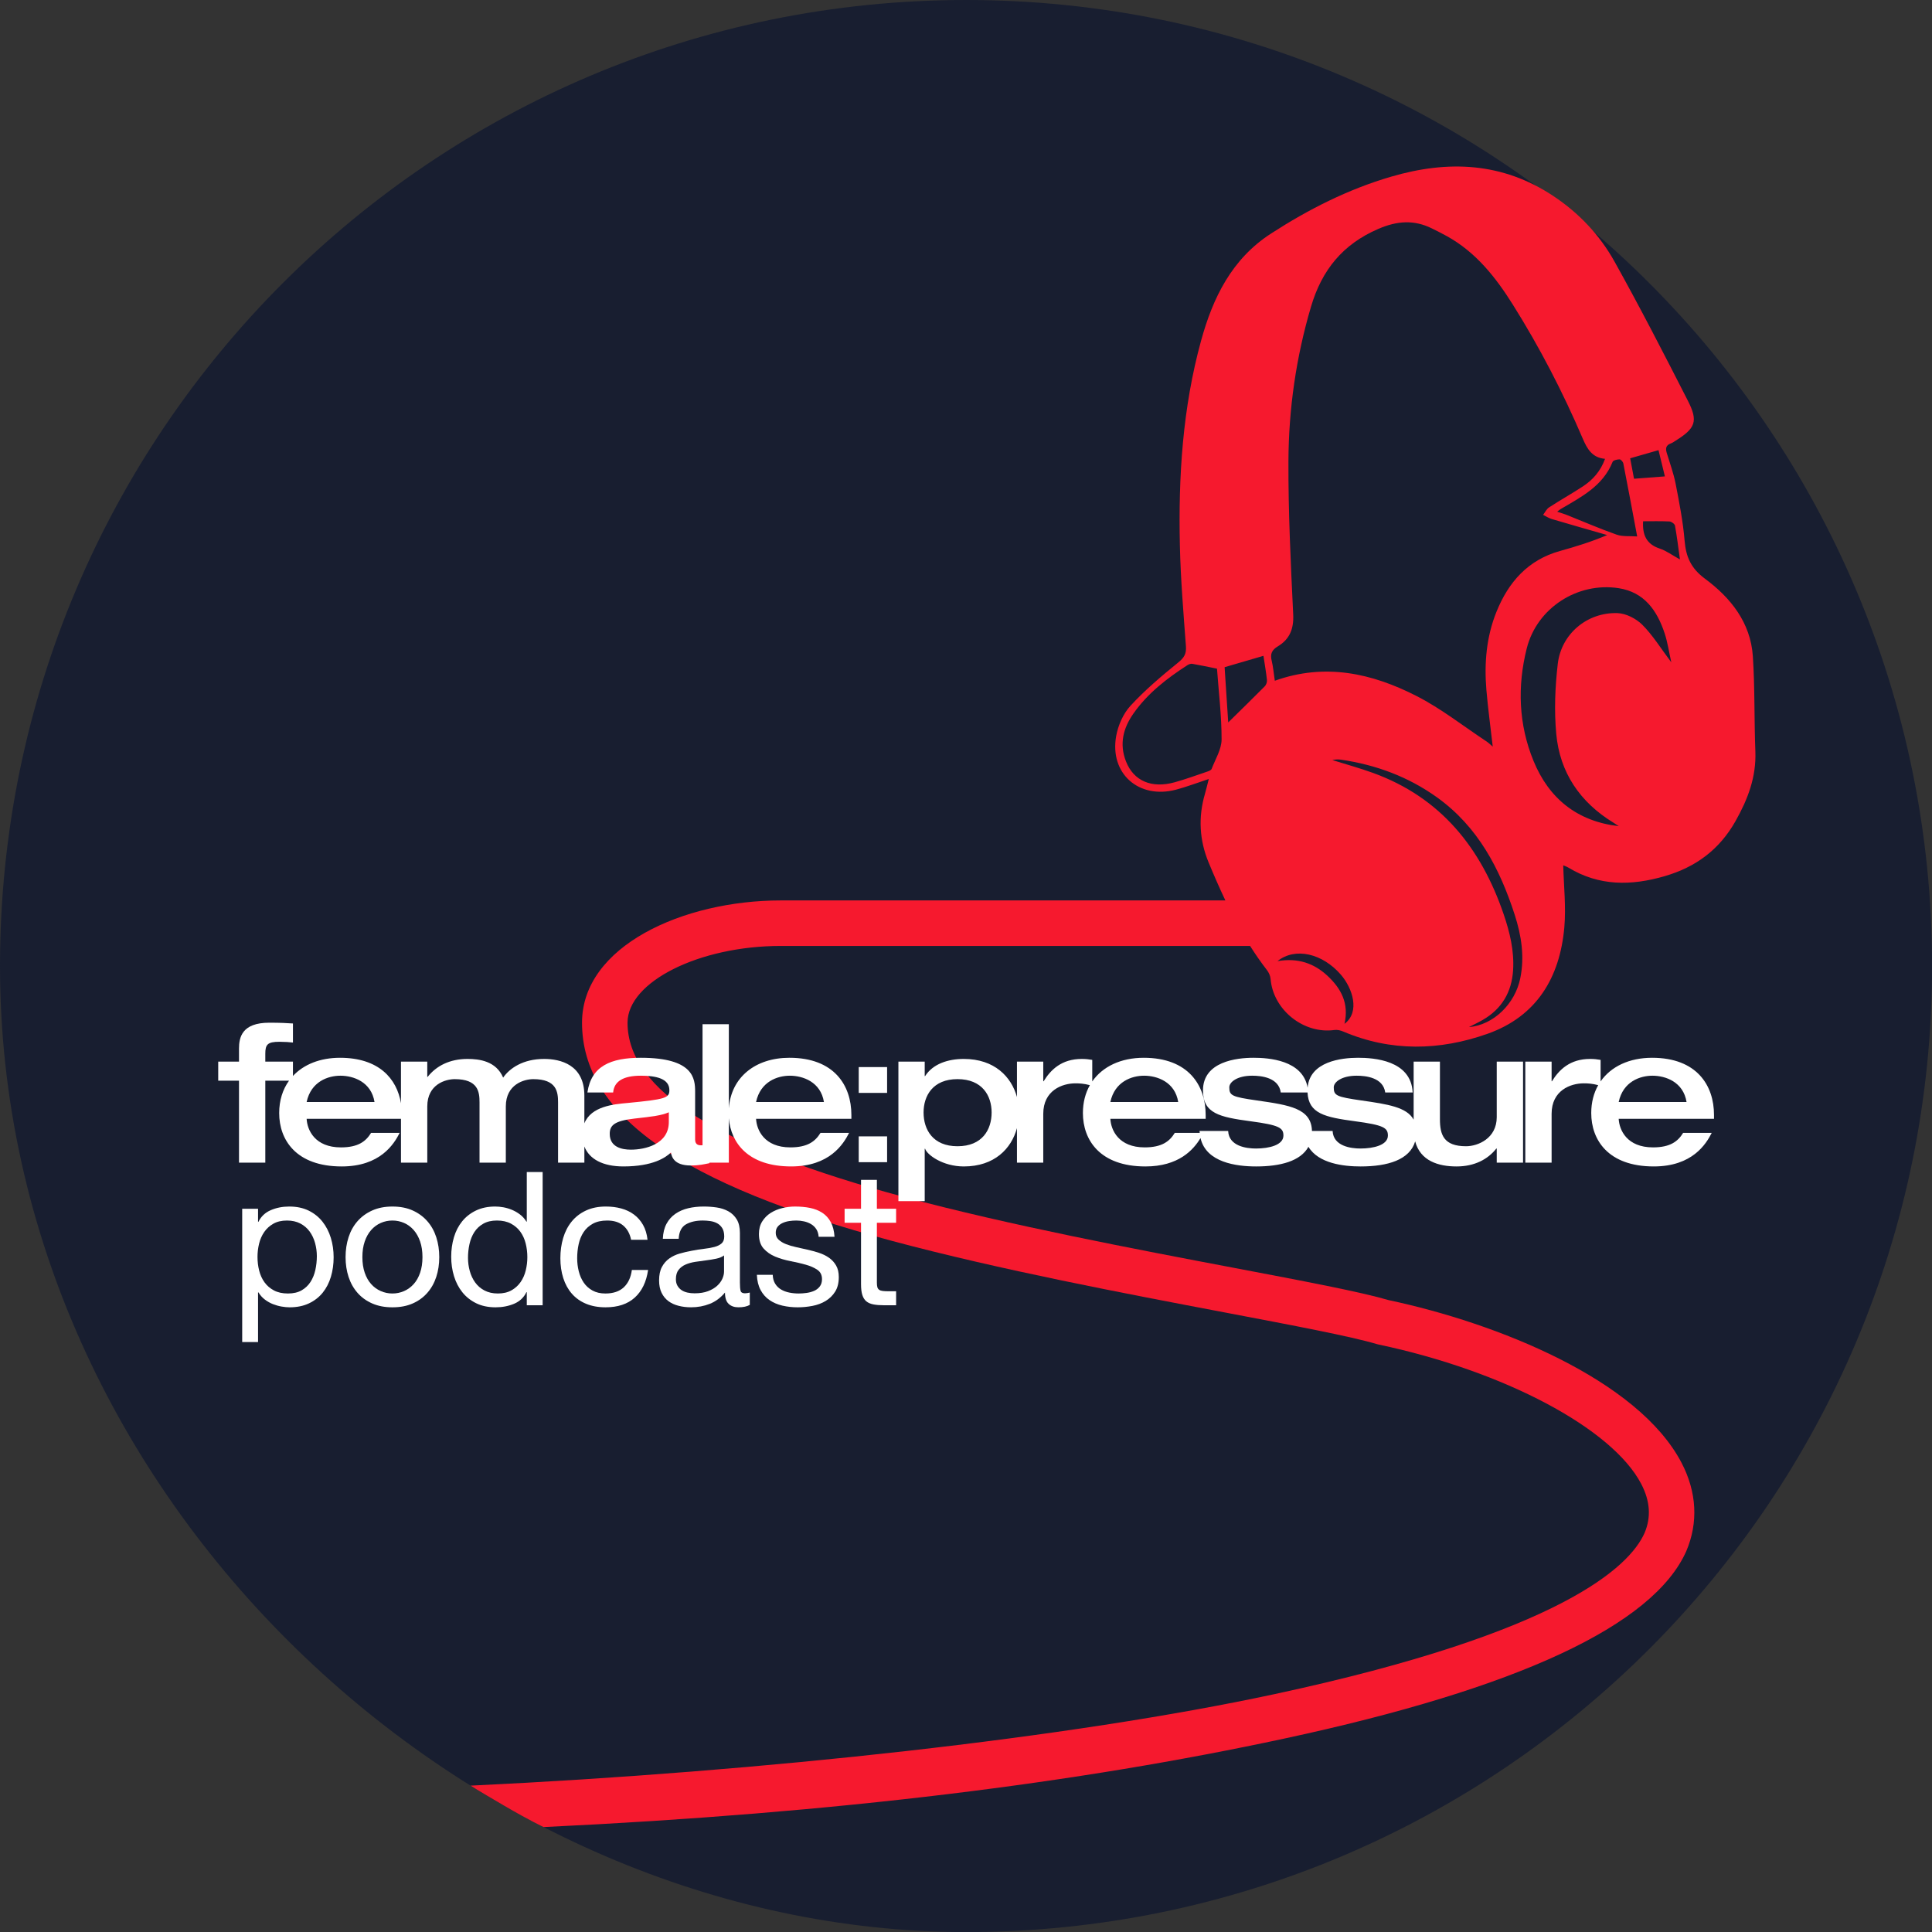 <?xml version="1.0" encoding="UTF-8" standalone="no"?>
<!DOCTYPE svg PUBLIC "-//W3C//DTD SVG 1.1//EN" "http://www.w3.org/Graphics/SVG/1.1/DTD/svg11.dtd">
<svg width="100%" height="100%" viewBox="0 0 1000 1000" version="1.1" xmlns="http://www.w3.org/2000/svg" xmlns:xlink="http://www.w3.org/1999/xlink" xml:space="preserve" xmlns:serif="http://www.serif.com/" style="fill-rule:evenodd;clip-rule:evenodd;stroke-linejoin:round;stroke-miterlimit:2;">
    <rect x="0" y="0" width="1000" height="1000" fill="#333333" stroke="none"/>
    <g transform="matrix(2.356,0,0,2.356,-34.252,-34.255)">
        <g>
            <g>
                <path d="M14.539,226.772C14.539,109.558 109.557,14.54 226.771,14.54C343.989,14.54 439.004,109.558 439.004,226.772C439.004,343.988 343.988,439.003 226.771,439.003C117.556,439.003 14.539,343.99 14.539,226.772Z" style="fill:rgb(24,30,48);fill-rule:nonzero;"/>
            </g>
        </g>
        <path d="M399.629,158.732C399.139,151.318 394.761,145.86 389.093,141.666C386.04,139.404 384.932,136.885 384.635,133.325C384.288,129.126 383.468,124.955 382.662,120.808C382.213,118.511 381.39,116.284 380.709,114.031C380.411,113.054 380.533,112.33 381.615,111.955C381.99,111.825 382.321,111.565 382.666,111.351C387.003,108.645 387.66,107.102 385.374,102.621C380.132,92.339 374.852,82.066 369.23,71.992C365.982,66.17 361.444,61.352 355.785,57.595C344.6,50.17 332.681,49.699 320.218,53.336C310.736,56.104 302.029,60.509 293.762,65.857C285.135,71.436 280.988,79.982 278.399,89.415C274.356,104.144 273.4,119.251 273.751,134.439C273.919,141.8 274.534,149.155 275.078,156.5C275.207,158.191 274.679,159.041 273.359,160.107C269.703,163.069 266.077,166.14 262.901,169.592C261.3,171.33 260.177,173.895 259.754,176.25C258.277,184.493 264.744,190.178 272.897,188.026C275.21,187.416 277.459,186.551 280.098,185.682C279.756,187.013 279.54,187.977 279.263,188.923C277.752,194.051 278.034,199.121 280.063,204.017C281.229,206.829 282.443,209.617 283.744,212.358L186.072,212.358C164.607,212.358 142.405,222.406 142.405,239.222C142.405,259.48 164.081,274.722 210.621,287.187C234.183,293.498 261.739,298.726 283.882,302.927C298.616,305.724 311.341,308.138 316.979,309.816C317.109,309.855 317.241,309.888 317.374,309.918C345.005,315.748 368.745,328.346 375.106,340.551C377.074,344.328 377.302,347.877 375.836,351.328C372.544,358.734 357.607,373.183 294.564,386.724C249.879,396.322 182.413,403.767 117.921,406.833C117.921,406.833 119.405,407.806 125.23,411.2C131.053,414.595 133.963,415.934 133.963,415.934C198.983,412.844 251.461,406.209 296.663,396.5C348.042,385.463 377.755,371.631 385.007,355.312C387.672,349.042 387.315,342.339 383.973,335.927C374.414,317.585 343.388,305.216 319.633,300.171C313.442,298.357 301.2,296.034 285.746,293.101C263.767,288.931 236.412,283.742 213.208,277.525C172.294,266.568 152.405,254.037 152.405,239.22C152.405,230.236 168.137,222.356 186.072,222.356L289.177,222.356C290.321,224.165 291.54,225.934 292.865,227.644C293.287,228.187 293.623,228.931 293.677,229.606C294.243,236.415 300.949,241.774 307.716,240.823C308.333,240.735 309.05,240.907 309.636,241.159C320.133,245.622 330.808,245.374 341.319,241.663C352.131,237.841 357.225,229.317 358.209,218.295C358.612,213.775 358.08,209.172 357.974,204.648C358.174,204.736 358.691,204.898 359.138,205.17C365.876,209.242 372.918,209.159 380.25,207.029C387.092,205.041 392.279,201.201 395.81,194.95C398.523,190.147 400.402,185.238 400.18,179.605C399.91,172.651 400.086,165.673 399.629,158.732ZM280.73,183.458C280.619,183.744 280.114,183.94 279.75,184.063C277.391,184.863 275.044,185.719 272.644,186.39C267.535,187.823 263.591,186.1 261.914,181.824C260.412,177.999 261.283,174.535 263.541,171.308C266.66,166.856 270.871,163.604 275.375,160.691C275.687,160.488 276.137,160.316 276.48,160.376C278.249,160.677 280,161.059 281.904,161.441C282.272,166.518 282.918,171.754 282.914,176.989C282.911,179.149 281.546,181.317 280.73,183.458ZM292.416,165.302C289.748,167.995 287.032,170.636 284.371,173.251C284.122,169.442 283.847,165.227 283.577,161.116C286.569,160.242 289.302,159.445 292.111,158.622C292.386,160.461 292.693,162.184 292.878,163.922C292.925,164.367 292.728,164.986 292.416,165.302ZM378.902,113.437C379.387,115.439 379.827,117.244 380.304,119.201C377.924,119.382 375.753,119.548 373.522,119.718C373.211,118.059 372.945,116.648 372.677,115.223C374.887,114.59 376.843,114.027 378.902,113.437ZM370.349,115.458C370.634,115.458 371.106,116.005 371.176,116.367C372.208,121.638 373.187,126.92 374.216,132.393C372.593,132.273 371.037,132.466 369.713,132.002C366,130.697 362.383,129.116 358.721,127.659C358.097,127.41 357.446,127.229 356.638,126.96C357.045,126.646 357.192,126.505 357.363,126.405C361.896,123.738 366.673,121.349 368.816,116.013C368.957,115.661 369.821,115.457 370.349,115.458ZM293.915,159.666C293.555,158.201 293.957,157.33 295.27,156.538C297.861,154.978 298.8,152.711 298.647,149.54C298.109,138.335 297.555,127.115 297.599,115.904C297.648,104.388 299.272,93.034 302.56,81.913C304.942,73.86 309.52,68.203 317.34,64.83C321.481,63.044 325.21,62.775 329.168,64.747C330.254,65.289 331.344,65.832 332.406,66.418C338.773,69.938 343.107,75.424 346.885,81.437C352.792,90.836 357.88,100.671 362.247,110.87C363.229,113.169 364.325,115.097 367.158,115.344C366.152,118.095 364.448,119.984 362.262,121.415C359.832,123.006 357.289,124.426 354.86,126.009C354.303,126.371 353.98,127.093 353.548,127.651C354.177,127.96 354.778,128.365 355.437,128.563C359.496,129.763 363.561,130.917 367.624,132.087C364.094,133.598 360.687,134.629 357.262,135.585C350.218,137.547 345.934,142.427 343.308,148.935C341.087,154.428 340.598,160.219 341.086,166.078C341.433,170.161 341.991,174.227 342.486,178.568C341.94,178.107 341.577,177.733 341.149,177.452C336.031,174.071 331.159,170.21 325.729,167.44C315.976,162.462 305.674,160.128 294.606,164.095C294.36,162.453 294.248,161.033 293.915,159.666ZM309.915,239.47C310.95,234.925 309.136,231.675 306.169,228.91C303.195,226.141 299.653,224.936 295.19,225.694C299.122,222.556 305.11,224.036 309.119,228.671C311.698,231.653 313.389,236.873 309.915,239.47ZM348.531,229.473C347.381,235.099 342.641,239.726 337.251,240.189C338.426,239.582 339.374,239.138 340.279,238.615C344.477,236.191 346.648,232.515 346.956,227.703C347.223,223.44 346.246,219.387 344.884,215.395C339.91,200.827 331.099,189.787 316.243,184.365C313.287,183.286 310.242,182.46 307.238,181.519C307.896,181.373 308.547,181.346 309.182,181.44C316.855,182.573 323.945,185.19 330.281,189.742C339.223,196.17 344.023,205.343 347.304,215.491C348.775,220.033 349.51,224.688 348.531,229.473ZM375.345,151.799C373.986,150.441 371.753,149.297 369.877,149.237C363.222,149.029 357.539,153.787 356.768,160.401C356.182,165.468 355.969,170.678 356.435,175.749C357.216,184.279 361.666,190.799 369.01,195.282C369.401,195.523 369.779,195.787 370.161,196.04C361.07,194.999 354.835,189.999 351.436,181.692C348.162,173.696 347.859,165.316 349.951,157.001C352.185,148.111 361.089,142.375 370.126,143.756C375.773,144.619 378.599,148.668 380.252,153.688C380.892,155.622 381.181,157.671 381.713,160.048C379.395,156.97 377.653,154.102 375.345,151.799ZM379.162,135.054C376.235,134.09 375.341,132.037 375.518,129.058C377.435,129.059 379.377,129.002 381.31,129.102C381.746,129.124 382.45,129.639 382.522,130.021C382.944,132.324 383.222,134.652 383.612,137.444C381.857,136.479 380.589,135.523 379.162,135.054Z" style="fill:rgb(246,25,46);fill-rule:nonzero;"/>
        <g>
            <path d="M142.921,269.965L142.921,266.415C144.002,269.2 146.979,270.798 151.506,270.798C157.998,270.798 160.803,268.829 161.934,267.741C162.102,268.579 162.521,270.589 166.289,270.589C168.257,270.589 169.263,270.296 170.394,270.087L170.394,269.962L174.659,269.962L174.659,260.208C175.118,265.702 178.981,270.798 188.347,270.798C196.807,270.798 199.823,265.9 201.078,263.427L194.796,263.427C193.665,265.271 191.991,266.611 188.18,266.611C182.443,266.611 180.768,262.8 180.64,260.33L201.582,260.33L201.582,259.492C201.582,253 197.811,246.926 187.971,246.926C180.47,246.926 175.149,251.227 174.659,258.039L174.659,239.557L168.88,239.557L168.88,266.145C168.749,266.149 168.619,266.151 168.509,266.151C168.132,266.151 167.253,266.11 167.253,264.895L167.253,254.383C167.253,251.492 166.918,246.926 155.317,246.926C148.742,246.926 144.43,248.729 143.59,254.549L149.243,254.549C149.453,252.078 151.505,250.865 155.316,250.865C158.667,250.865 161.598,251.492 161.598,254.047C161.598,255.766 160.718,256.057 152.426,256.854C149.33,257.135 144.418,257.579 142.919,261.329L142.919,255.222C142.919,248.435 137.643,247.181 134.082,247.181C129.433,247.181 126.502,249.232 125.077,251.283C123.529,247.642 119.843,247.181 117.246,247.181C113.309,247.181 110.378,248.73 108.493,251.117L108.407,251.117L108.407,247.767L102.629,247.767L102.629,256.919C101.718,251.483 97.754,246.927 89.233,246.927C84.881,246.927 81.266,248.378 78.896,250.921L78.896,247.767L72.824,247.767L72.824,246.05C72.824,244.038 73.284,243.411 75.924,243.411C77.011,243.411 78.268,243.493 78.897,243.579L78.897,239.391C77.555,239.305 76.216,239.221 73.704,239.221C67.674,239.221 67.046,242.448 67.046,244.918L67.046,247.766L62.48,247.766L62.48,251.954L67.046,251.954L67.046,269.964L72.825,269.964L72.825,251.954L78.039,251.954C76.65,253.876 75.873,256.284 75.873,259.073C75.873,264.979 79.602,270.8 89.61,270.8C98.07,270.8 101.087,265.902 102.341,263.429L96.06,263.429C94.929,265.273 93.254,266.613 89.443,266.613C83.706,266.613 82.031,262.802 81.904,260.332L102.632,260.332L102.632,269.965L108.41,269.965L108.41,257.608C108.41,252.751 112.432,251.62 114.443,251.62C119.594,251.62 119.888,254.429 119.888,256.731L119.888,269.965L125.665,269.965L125.665,257.608C125.665,252.751 129.686,251.62 131.697,251.62C136.847,251.62 137.14,254.429 137.14,256.731L137.14,269.965L142.921,269.965ZM188.054,250.865C190.904,250.865 194.839,252.205 195.551,256.644L180.641,256.644C181.606,252.121 185.375,250.865 188.054,250.865ZM153.893,260.287C157.998,259.826 159.799,259.617 161.474,258.906L161.474,261.041C161.474,265.941 156.24,267.113 153.14,267.113C151.172,267.113 148.492,266.568 148.492,263.638C148.492,261.753 149.538,260.789 153.893,260.287ZM81.904,256.644C82.868,252.121 86.637,250.865 89.319,250.865C92.167,250.865 96.102,252.205 96.816,256.644L81.904,256.644Z" style="fill:white;fill-rule:nonzero;"/>
            <path d="M343.364,259.951C343.364,264.685 339.176,266.361 336.621,266.361C331.679,266.361 330.883,263.806 330.883,260.414L330.883,247.766L325.107,247.766L325.107,260.52C323.599,257.762 319.424,257.135 313.67,256.309C308.101,255.514 307.555,255.221 307.555,253.42C307.555,252.248 309.315,250.865 312.583,250.865C314.551,250.865 318.403,251.24 318.864,254.549L324.893,254.549C324.558,247.43 316.31,246.926 312.875,246.926C309.271,246.926 302.276,247.727 301.817,253.498C300.748,247.389 293.178,246.926 289.923,246.926C286.194,246.926 278.826,247.766 278.826,254.09C278.826,259.158 282.426,259.951 289.296,260.875C295.534,261.709 296.498,262.299 296.498,264.012C296.498,266.11 293.357,266.862 290.469,266.862C288.375,266.862 284.521,266.362 284.355,263.01L278.071,263.01C278.076,263.156 278.102,263.285 278.113,263.428L272.629,263.428C271.501,265.272 269.826,266.612 266.015,266.612C260.278,266.612 258.602,262.801 258.477,260.331L279.415,260.331L279.415,259.493C279.415,253.001 275.645,246.927 265.805,246.927C260.81,246.927 256.782,248.839 254.5,252.124L254.5,247.39C253.744,247.263 253.076,247.181 252.197,247.181C247.759,247.181 245.37,249.566 243.82,252.079L243.736,252.079L243.736,247.767L237.958,247.767L237.958,255.552C236.738,251.111 233.035,247.181 226.276,247.181C222.8,247.181 219.491,248.269 217.775,250.951L217.692,250.951L217.692,247.767L211.912,247.767L211.912,278.421L217.692,278.421L217.692,266.905L217.775,266.905C218.194,268.245 221.671,270.8 226.276,270.8C233.035,270.8 236.738,266.87 237.958,262.384L237.958,269.964L243.736,269.964L243.736,259.243C243.736,254.091 247.883,252.542 250.813,252.542C251.7,252.542 252.674,252.593 253.976,252.944C252.989,254.68 252.446,256.745 252.446,259.073C252.446,264.979 256.17,270.8 266.179,270.8C273.481,270.8 276.723,267.155 278.283,264.566C279.518,269.941 286.17,270.8 290.508,270.8C295.832,270.8 300.264,269.634 301.993,266.482C304.197,270.154 309.696,270.8 313.461,270.8C319.407,270.8 324.248,269.351 325.441,265.294C326.577,269.567 330.502,270.8 334.526,270.8C338.463,270.8 341.395,269.251 343.279,266.862L343.362,266.862L343.362,269.964L349.142,269.964L349.142,247.767L343.362,247.767L343.362,259.951L343.364,259.951ZM265.888,250.865C268.736,250.865 272.674,252.205 273.384,256.644L258.477,256.644C259.441,252.121 263.21,250.865 265.888,250.865ZM224.896,266.361C219.492,266.361 217.441,262.716 217.441,258.947C217.441,255.261 219.492,251.617 224.896,251.617C230.339,251.617 232.391,255.262 232.391,258.947C232.391,262.716 230.339,266.361 224.896,266.361ZM313.419,266.861C311.326,266.861 307.473,266.361 307.304,263.009L302.77,263.009C302.635,258.056 297.903,257.339 290.719,256.308C285.148,255.513 284.607,255.22 284.607,253.419C284.607,252.247 286.365,250.864 289.629,250.864C291.599,250.864 295.451,251.239 295.914,254.548L301.795,254.548C302.017,259.196 305.599,259.98 312.247,260.874C318.486,261.708 319.45,262.298 319.45,264.011C319.451,266.109 316.31,266.861 313.419,266.861Z" style="fill:white;fill-rule:nonzero;"/>
            <path d="M391.095,259.492C391.095,253 387.325,246.926 377.485,246.926C372.49,246.926 368.463,248.836 366.18,252.121L366.18,247.389C365.424,247.262 364.755,247.18 363.877,247.18C359.439,247.18 357.05,249.565 355.5,252.078L355.416,252.078L355.416,247.766L349.639,247.766L349.639,269.963L355.416,269.963L355.416,259.242C355.416,254.09 359.563,252.541 362.493,252.541C363.38,252.541 364.35,252.592 365.654,252.943C364.667,254.679 364.124,256.742 364.124,259.072C364.124,264.978 367.85,270.799 377.861,270.799C386.322,270.799 389.337,265.901 390.592,263.428L384.31,263.428C383.18,265.272 381.505,266.612 377.694,266.612C371.955,266.612 370.281,262.801 370.153,260.331L391.094,260.331L391.094,259.492L391.095,259.492ZM370.154,256.644C371.119,252.121 374.888,250.865 377.568,250.865C380.416,250.865 384.352,252.205 385.064,256.644L370.154,256.644Z" style="fill:white;fill-rule:nonzero;"/>
            <rect x="203.197" y="248.97" width="6.232" height="5.672" style="fill:white;"/>
            <rect x="203.197" y="264.191" width="6.232" height="5.674" style="fill:white;"/>
            <path d="M85.397,282.949C84.59,281.924 83.579,281.111 82.363,280.51C81.146,279.908 79.718,279.608 78.079,279.608C76.602,279.608 75.25,279.874 74.019,280.407C72.79,280.94 71.887,281.796 71.313,282.969L71.231,282.969L71.231,280.1L67.747,280.1L67.747,309.373L71.231,309.373L71.231,298.467L71.313,298.467C71.696,299.096 72.167,299.623 72.728,300.045C73.288,300.471 73.882,300.805 74.511,301.051C75.14,301.297 75.775,301.475 76.417,301.584C77.06,301.691 77.641,301.748 78.16,301.748C79.772,301.748 81.186,301.461 82.403,300.887C83.619,300.313 84.631,299.528 85.437,298.53C86.243,297.532 86.844,296.364 87.241,295.024C87.637,293.684 87.836,292.264 87.836,290.76C87.836,289.256 87.631,287.834 87.221,286.496C86.811,285.156 86.203,283.974 85.397,282.949ZM83.818,293.546C83.599,294.53 83.245,295.405 82.753,296.171C82.261,296.937 81.611,297.552 80.806,298.015C79.999,298.482 78.994,298.712 77.792,298.712C76.589,298.712 75.563,298.487 74.717,298.036C73.869,297.585 73.18,296.991 72.647,296.253C72.114,295.515 71.724,294.661 71.478,293.691C71.232,292.721 71.109,291.716 71.109,290.677C71.109,289.693 71.225,288.722 71.458,287.765C71.69,286.81 72.066,285.954 72.586,285.203C73.105,284.453 73.774,283.844 74.595,283.379C75.416,282.914 76.412,282.682 77.588,282.682C78.708,282.682 79.686,282.903 80.52,283.338C81.353,283.776 82.037,284.363 82.57,285.102C83.103,285.841 83.499,286.68 83.758,287.623C84.017,288.566 84.148,289.529 84.148,290.514C84.146,291.552 84.037,292.562 83.818,293.546Z" style="fill:white;fill-rule:nonzero;"/>
            <path d="M108.417,282.826C107.542,281.828 106.47,281.043 105.198,280.469C103.927,279.895 102.444,279.608 100.75,279.608C99.083,279.608 97.606,279.895 96.322,280.469C95.037,281.043 93.958,281.828 93.083,282.826C92.208,283.824 91.552,284.998 91.115,286.351C90.677,287.705 90.459,289.16 90.459,290.718C90.459,292.276 90.678,293.724 91.115,295.064C91.552,296.404 92.208,297.572 93.083,298.57C93.958,299.568 95.037,300.347 96.322,300.906C97.606,301.467 99.083,301.748 100.75,301.748C102.444,301.748 103.928,301.467 105.198,300.906C106.469,300.347 107.542,299.568 108.417,298.57C109.292,297.572 109.947,296.404 110.385,295.064C110.823,293.724 111.041,292.277 111.041,290.718C111.041,289.159 110.822,287.704 110.385,286.351C109.948,284.998 109.292,283.824 108.417,282.826ZM106.839,294.142C106.496,295.14 106.026,295.972 105.424,296.642C104.822,297.312 104.118,297.826 103.313,298.179C102.506,298.534 101.653,298.712 100.751,298.712C99.85,298.712 98.994,298.534 98.189,298.179C97.382,297.825 96.678,297.312 96.078,296.642C95.476,295.972 95.005,295.14 94.664,294.142C94.321,293.144 94.151,292.003 94.151,290.718C94.151,289.433 94.321,288.292 94.664,287.294C95.005,286.296 95.476,285.456 96.078,284.773C96.679,284.089 97.383,283.57 98.189,283.214C98.995,282.86 99.85,282.681 100.751,282.681C101.653,282.681 102.507,282.861 103.313,283.214C104.119,283.569 104.823,284.089 105.424,284.773C106.025,285.457 106.496,286.296 106.839,287.294C107.18,288.292 107.352,289.433 107.352,290.718C107.352,292.003 107.18,293.144 106.839,294.142Z" style="fill:white;fill-rule:nonzero;"/>
            <path d="M130.271,282.927L130.189,282.927C129.805,282.3 129.335,281.773 128.774,281.349C128.213,280.925 127.62,280.585 126.991,280.324C126.362,280.066 125.733,279.881 125.105,279.771C124.476,279.662 123.888,279.607 123.341,279.607C121.729,279.607 120.314,279.902 119.098,280.488C117.881,281.076 116.869,281.869 116.064,282.867C115.257,283.865 114.656,285.033 114.26,286.373C113.864,287.713 113.665,289.133 113.665,290.637C113.665,292.141 113.87,293.561 114.28,294.901C114.69,296.241 115.298,297.417 116.104,298.426C116.91,299.438 117.921,300.244 119.138,300.846C120.354,301.448 121.783,301.748 123.422,301.748C124.899,301.748 126.251,301.486 127.482,300.969C128.711,300.449 129.614,299.602 130.188,298.426L130.27,298.426L130.27,301.297L133.754,301.297L133.754,272.022L130.27,272.022L130.27,282.927L130.271,282.927ZM130.045,293.628C129.813,294.585 129.437,295.44 128.917,296.19C128.397,296.942 127.729,297.551 126.908,298.014C126.088,298.481 125.09,298.711 123.915,298.711C122.794,298.711 121.817,298.492 120.983,298.055C120.149,297.619 119.466,297.032 118.933,296.293C118.4,295.554 118.003,294.715 117.745,293.772C117.484,292.829 117.355,291.866 117.355,290.881C117.355,289.842 117.463,288.83 117.683,287.846C117.901,286.864 118.256,285.989 118.748,285.223C119.24,284.457 119.896,283.842 120.716,283.377C121.536,282.912 122.533,282.68 123.709,282.68C124.912,282.68 125.937,282.907 126.784,283.358C127.631,283.809 128.321,284.403 128.854,285.141C129.387,285.879 129.777,286.733 130.023,287.703C130.269,288.673 130.392,289.678 130.392,290.717C130.394,291.703 130.277,292.673 130.045,293.628Z" style="fill:white;fill-rule:nonzero;"/>
            <path d="M151.57,297.361C150.599,298.261 149.254,298.713 147.531,298.713C146.438,298.713 145.495,298.494 144.702,298.057C143.909,297.621 143.267,297.039 142.775,296.315C142.283,295.592 141.921,294.764 141.689,293.835C141.456,292.907 141.34,291.95 141.34,290.966C141.34,289.9 141.448,288.868 141.668,287.87C141.886,286.872 142.248,285.991 142.754,285.225C143.26,284.459 143.937,283.844 144.783,283.379C145.631,282.914 146.682,282.682 147.94,282.682C149.417,282.682 150.591,283.051 151.466,283.789C152.34,284.527 152.914,285.566 153.188,286.906L156.796,286.906C156.658,285.648 156.33,284.562 155.812,283.646C155.292,282.73 154.629,281.972 153.824,281.371C153.017,280.769 152.088,280.324 151.036,280.037C149.983,279.75 148.856,279.607 147.653,279.607C145.986,279.607 144.523,279.902 143.266,280.488C142.008,281.076 140.963,281.883 140.129,282.908C139.295,283.933 138.674,285.137 138.264,286.515C137.854,287.896 137.649,289.378 137.649,290.964C137.649,292.55 137.861,294.005 138.285,295.329C138.709,296.655 139.337,297.798 140.171,298.753C141.005,299.71 142.043,300.448 143.287,300.968C144.53,301.486 145.958,301.747 147.571,301.747C150.277,301.747 152.416,301.036 153.988,299.614C155.559,298.194 156.536,296.171 156.92,293.546L153.353,293.546C153.134,295.187 152.54,296.458 151.57,297.361Z" style="fill:white;fill-rule:nonzero;"/>
            <path d="M177.235,298.099C177.139,297.718 177.091,297.119 177.091,296.298L177.091,285.415C177.091,284.188 176.859,283.192 176.395,282.429C175.929,281.667 175.315,281.074 174.549,280.65C173.783,280.228 172.93,279.949 171.987,279.812C171.045,279.675 170.094,279.607 169.137,279.607C167.934,279.607 166.807,279.73 165.755,279.976C164.702,280.222 163.766,280.626 162.946,281.185C162.126,281.746 161.469,282.476 160.978,283.378C160.486,284.28 160.212,285.388 160.158,286.7L163.642,286.7C163.724,285.141 164.257,284.083 165.242,283.522C166.225,282.961 167.456,282.68 168.931,282.68C169.478,282.68 170.032,282.721 170.592,282.803C171.152,282.885 171.657,283.049 172.109,283.295C172.561,283.541 172.929,283.897 173.216,284.361C173.503,284.825 173.647,285.441 173.647,286.207C173.647,286.863 173.455,287.361 173.073,287.703C172.69,288.045 172.171,288.305 171.514,288.482C170.859,288.66 170.1,288.796 169.239,288.892C168.379,288.988 167.469,289.13 166.512,289.322C165.611,289.486 164.729,289.691 163.867,289.937C163.007,290.183 162.241,290.546 161.571,291.023C160.901,291.502 160.362,292.125 159.952,292.888C159.542,293.654 159.337,294.638 159.337,295.841C159.337,296.907 159.522,297.816 159.891,298.568C160.26,299.32 160.758,299.927 161.387,300.392C162.016,300.857 162.761,301.199 163.622,301.417C164.482,301.636 165.391,301.745 166.348,301.745C167.825,301.745 169.198,301.491 170.469,300.985C171.74,300.481 172.853,299.653 173.811,298.505C173.811,299.653 174.077,300.482 174.61,300.985C175.143,301.491 175.861,301.745 176.762,301.745C177.828,301.745 178.661,301.565 179.263,301.212L179.263,298.505C178.854,298.614 178.497,298.669 178.198,298.669C177.652,298.671 177.331,298.482 177.235,298.099ZM173.607,293.898C173.607,294.388 173.484,294.912 173.238,295.47C172.992,296.027 172.609,296.544 172.09,297.019C171.57,297.496 170.902,297.89 170.081,298.203C169.26,298.516 168.277,298.672 167.129,298.672C166.582,298.672 166.064,298.619 165.571,298.51C165.078,298.401 164.648,298.225 164.279,297.979C163.91,297.735 163.609,297.415 163.378,297.02C163.145,296.625 163.029,296.143 163.029,295.573C163.029,294.702 163.226,294.016 163.624,293.512C164.02,293.008 164.532,292.621 165.161,292.35C165.789,292.079 166.5,291.879 167.293,291.758C168.086,291.635 168.871,291.526 169.65,291.432C170.429,291.336 171.173,291.213 171.884,291.065C172.595,290.915 173.169,290.676 173.607,290.35L173.607,293.898Z" style="fill:white;fill-rule:nonzero;"/>
            <path d="M196.668,290.861C196.025,290.41 195.287,290.049 194.454,289.775C193.62,289.502 192.766,289.269 191.892,289.078C191.072,288.887 190.252,288.703 189.432,288.525C188.612,288.347 187.874,288.129 187.218,287.869C186.562,287.609 186.022,287.281 185.598,286.885C185.174,286.489 184.963,285.99 184.963,285.389C184.963,284.842 185.099,284.399 185.372,284.057C185.645,283.715 186.001,283.442 186.438,283.237C186.875,283.032 187.361,282.887 187.893,282.805C188.426,282.723 188.953,282.682 189.472,282.682C190.046,282.682 190.613,282.744 191.173,282.868C191.733,282.992 192.245,283.19 192.711,283.462C193.175,283.735 193.558,284.099 193.858,284.55C194.159,284.999 194.337,285.568 194.391,286.251L197.876,286.251C197.794,284.966 197.521,283.894 197.056,283.032C196.591,282.17 195.969,281.487 195.191,280.981C194.412,280.475 193.516,280.12 192.505,279.915C191.493,279.71 190.386,279.608 189.184,279.608C188.254,279.608 187.319,279.725 186.375,279.956C185.432,280.188 184.585,280.546 183.833,281.022C183.081,281.501 182.466,282.124 181.988,282.887C181.509,283.653 181.27,284.569 181.27,285.635C181.27,287.002 181.612,288.069 182.295,288.832C182.978,289.598 183.832,290.193 184.857,290.615C185.881,291.039 186.995,291.367 188.198,291.599C189.401,291.831 190.514,292.091 191.54,292.378C192.566,292.665 193.419,293.04 194.102,293.505C194.785,293.97 195.127,294.653 195.127,295.556C195.127,296.212 194.963,296.751 194.635,297.175C194.307,297.599 193.89,297.921 193.384,298.138C192.878,298.359 192.324,298.507 191.724,298.589C191.122,298.671 190.548,298.712 190.002,298.712C189.291,298.712 188.601,298.644 187.931,298.507C187.261,298.37 186.66,298.146 186.127,297.831C185.594,297.516 185.164,297.093 184.836,296.56C184.508,296.027 184.329,295.378 184.303,294.613L180.818,294.613C180.873,295.925 181.146,297.039 181.638,297.955C182.13,298.871 182.785,299.609 183.606,300.168C184.426,300.729 185.369,301.133 186.435,301.379C187.501,301.625 188.622,301.748 189.797,301.748C190.862,301.748 191.935,301.644 193.015,301.439C194.095,301.234 195.066,300.873 195.926,300.353C196.787,299.833 197.485,299.15 198.018,298.302C198.55,297.456 198.817,296.39 198.817,295.105C198.817,294.093 198.619,293.246 198.222,292.562C197.83,291.88 197.31,291.312 196.668,290.861Z" style="fill:white;fill-rule:nonzero;"/>
            <path d="M207.185,273.744L203.701,273.744L203.701,280.099L200.093,280.099L200.093,283.173L203.701,283.173L203.701,296.663C203.701,297.645 203.796,298.44 203.988,299.04C204.178,299.642 204.472,300.106 204.869,300.435C205.266,300.764 205.785,300.988 206.428,301.111C207.07,301.234 207.842,301.297 208.744,301.297L211.409,301.297L211.409,298.221L209.809,298.221C209.262,298.221 208.818,298.201 208.477,298.16C208.135,298.119 207.869,298.031 207.677,297.892C207.486,297.757 207.356,297.564 207.287,297.32C207.219,297.074 207.184,296.746 207.184,296.336L207.184,283.174L211.408,283.174L211.408,280.1L207.184,280.1L207.184,273.744L207.185,273.744Z" style="fill:white;fill-rule:nonzero;"/>
        </g>
    </g>
</svg>

